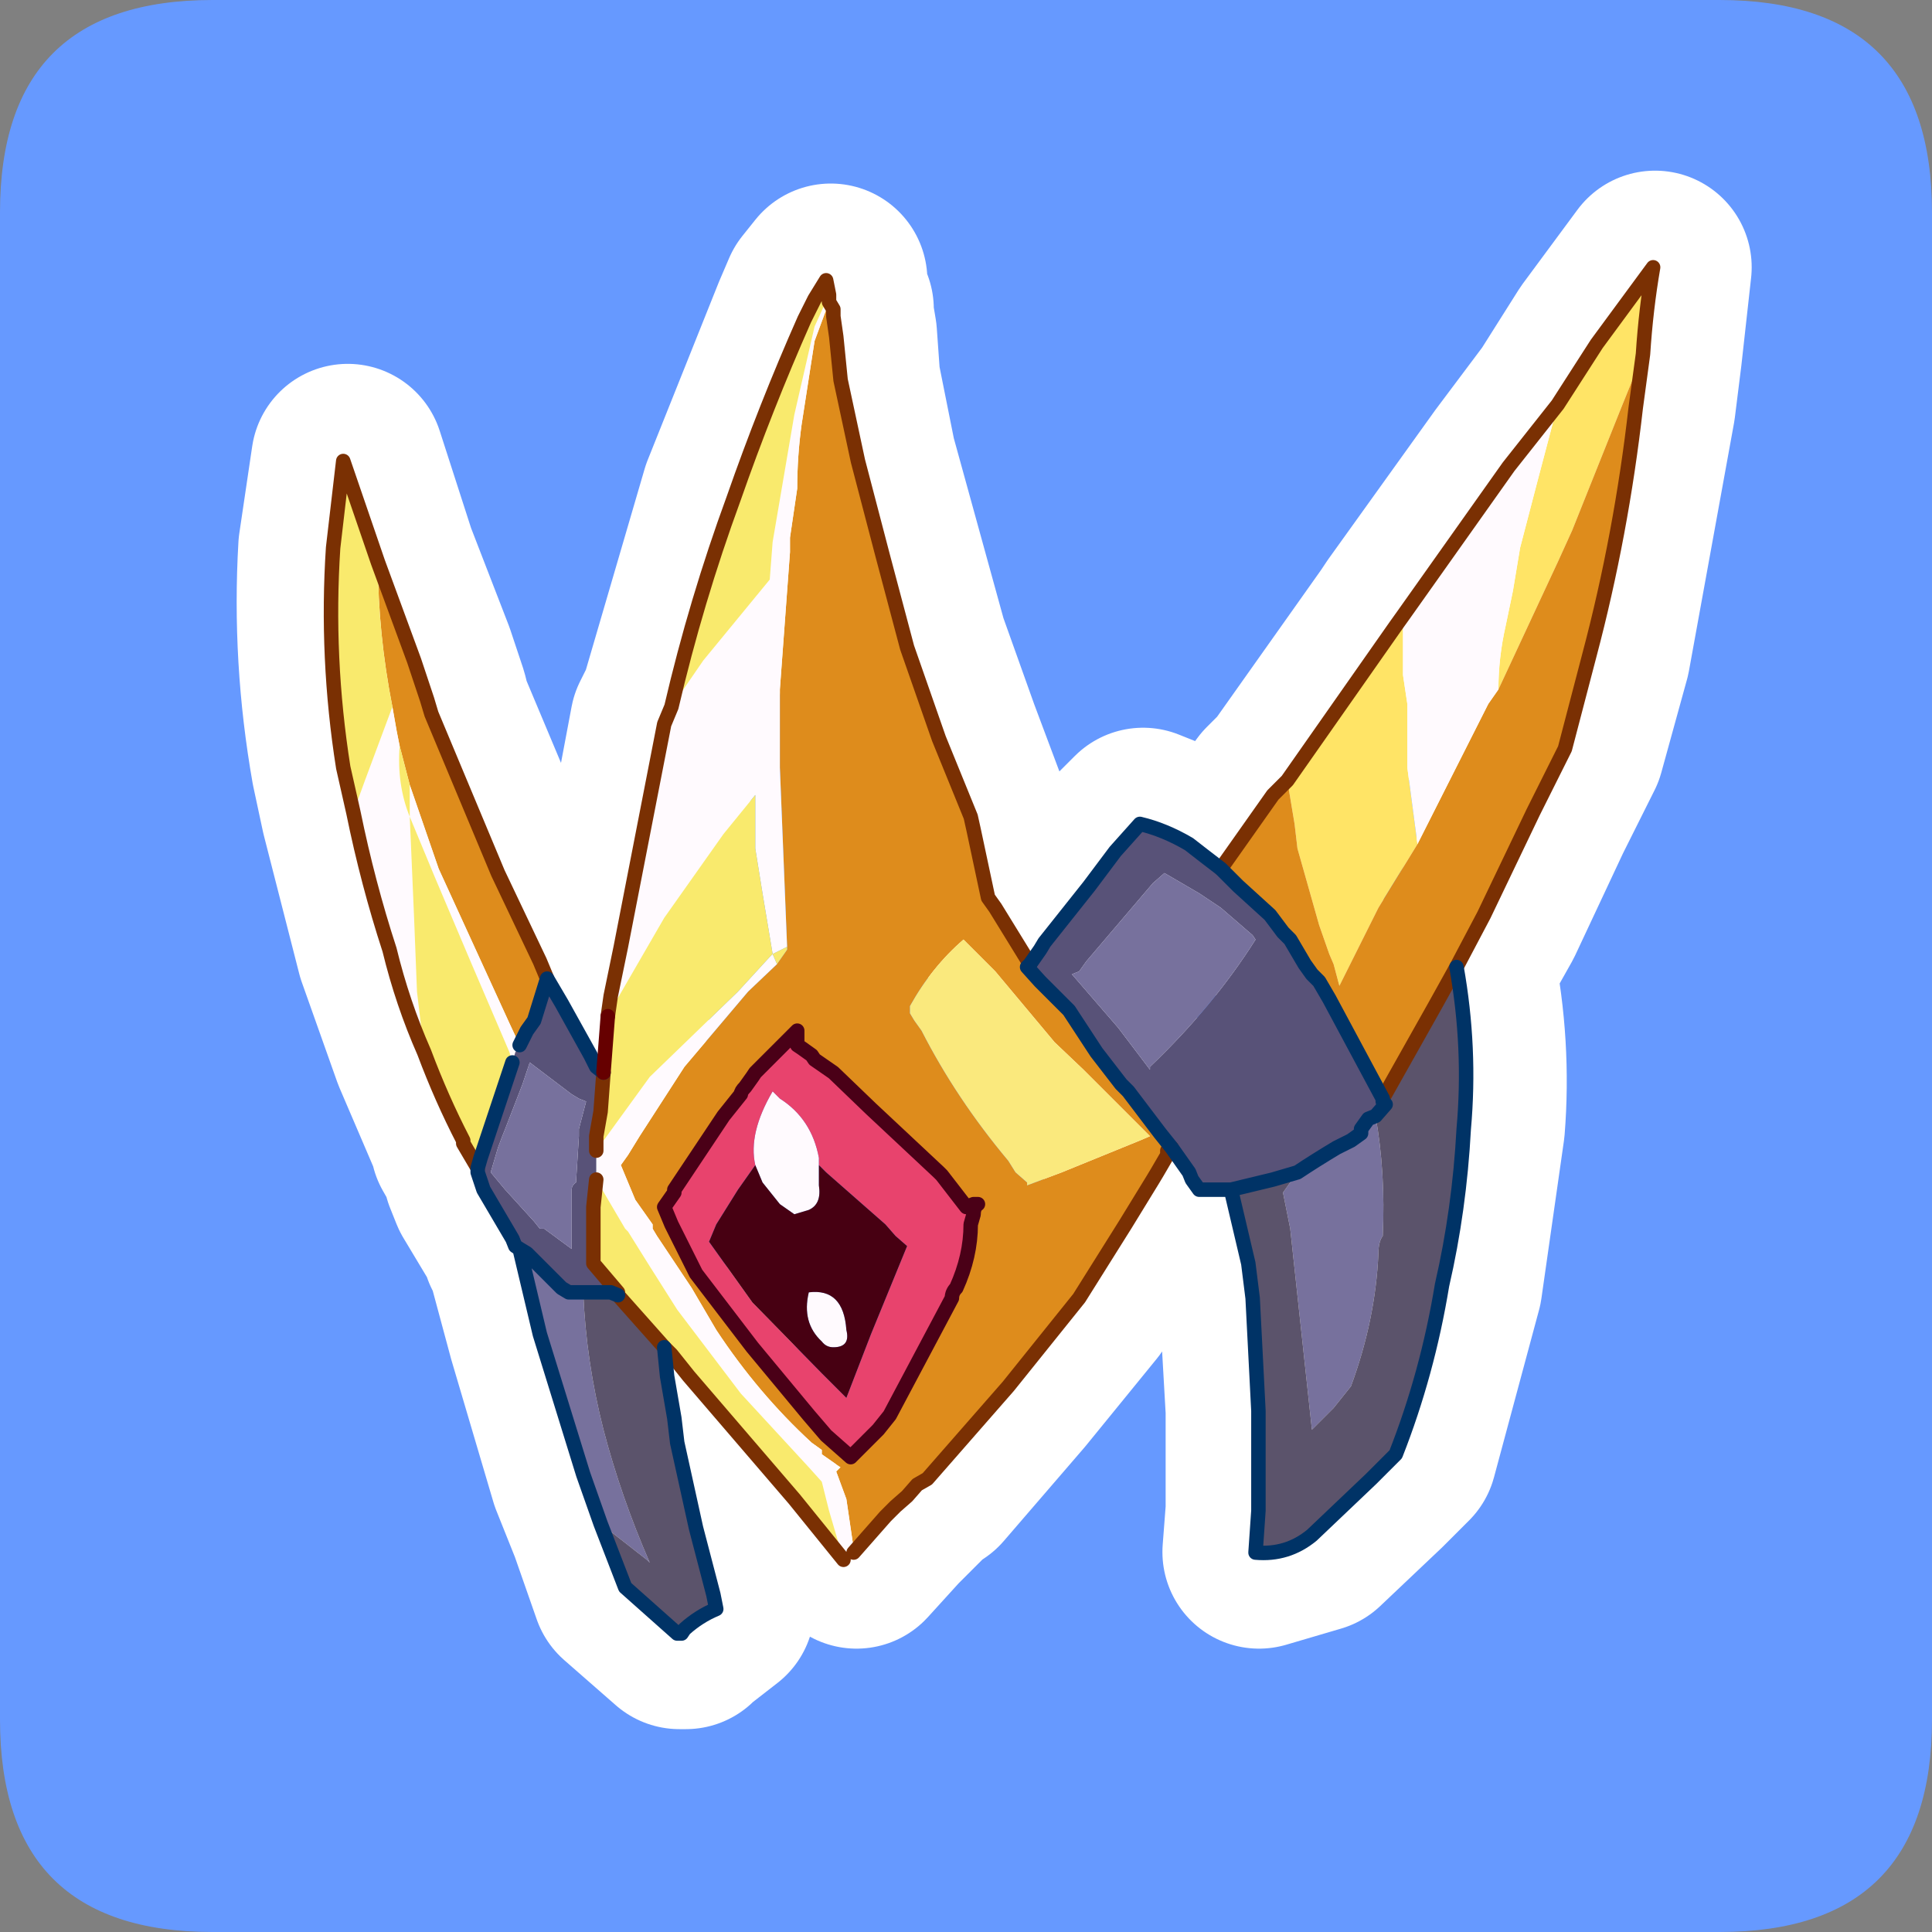 <?xml version="1.0" encoding="UTF-8" standalone="no"?>
<svg xmlns:ffdec="https://www.free-decompiler.com/flash" xmlns:xlink="http://www.w3.org/1999/xlink" ffdec:objectType="frame" height="30.0px" width="30.0px" xmlns="http://www.w3.org/2000/svg">
  <rect width="100%" height="100%" fill="#808080" stroke="none"/>
  <g transform="matrix(1.0, 0.0, 0.0, 1.0, 0.0, 0.0)">
    <use ffdec:characterId="1" height="30.0" transform="matrix(1.0, 0.0, 0.0, 1.0, 0.0, 0.0)" width="30.0" xlink:href="#shape0"/>
    <use ffdec:characterId="5" height="30.0" transform="matrix(1.0, 0.0, 0.0, 1.0, 0.0, 0.0)" width="30.0" xlink:href="#sprite0"/>
  </g>
  <defs>
    <g id="shape0" transform="matrix(1.0, 0.0, 0.0, 1.0, 0.0, 0.0)">
      <path d="M0.0 0.0 L30.0 0.0 30.0 30.0 0.0 30.0 0.0 0.0" fill="#33cc66" fill-opacity="0.0" fill-rule="evenodd" stroke="none"/>
    </g>
    <g id="sprite0" transform="matrix(1.0, 0.0, 0.0, 1.0, 0.0, 0.1)">
      <use ffdec:characterId="2" height="30.0" transform="matrix(1.0, 0.0, 0.0, 1.0, 0.0, -0.1)" width="30.0" xlink:href="#shape1"/>
      <use ffdec:characterId="4" height="47.75" transform="matrix(0.449, 0.0, 0.0, 0.449, 5.038, 3.938)" width="46.2" xlink:href="#sprite1"/>
    </g>
    <g id="shape1" transform="matrix(1.0, 0.0, 0.0, 1.0, 0.0, 0.1)">
      <path d="M3.3 -0.1 L26.7 -0.1 Q30.0 -0.1 30.0 3.2 L30.0 26.6 Q30.0 29.9 26.7 29.9 L3.3 29.9 Q0.0 29.9 0.0 26.6 L0.0 3.2 Q0.0 -0.1 3.3 -0.1 M18.75 16.6 L18.7 16.55 18.65 16.65 18.75 16.65 18.75 16.6 M18.55 16.65 L18.35 16.85 18.3 17.0 18.3 17.05 18.45 16.8 18.55 16.65 M13.3 17.7 L13.25 17.75 13.1 17.8 13.4 17.8 13.35 17.7 13.3 17.7" fill="#6699ff" fill-rule="evenodd" stroke="none"/>
      <path d="M24.25 6.15 L24.85 5.2 25.7 4.05 25.55 5.4 25.45 6.2 24.75 10.05 24.35 11.5 23.85 12.5 23.1 14.1 22.65 14.9 Q22.9 16.15 22.8 17.4 L22.45 19.85 21.75 22.45 21.35 22.85 20.4 23.75 19.55 24.0 19.6 23.35 19.6 21.8 19.5 20.05 19.45 19.5 19.15 18.35 18.8 18.35 18.65 18.35 18.55 18.2 18.5 18.1 18.25 17.7 18.2 17.75 18.2 17.8 18.0 18.1 17.95 18.2 17.55 18.9 16.8 20.05 15.7 21.4 14.45 22.85 14.3 22.95 14.15 23.1 13.95 23.3 13.8 23.45 13.3 24.0 12.4 23.15 10.75 21.25 10.5 20.9 10.35 20.8 10.4 21.25 10.5 21.9 10.55 22.3 10.85 23.6 11.15 24.65 11.15 24.85 10.7 25.2 10.65 25.25 10.55 25.25 9.75 24.55 9.4 23.55 9.1 22.8 8.45 20.6 8.1 19.3 8.05 19.25 8.0 19.1 7.55 18.35 7.45 18.1 7.45 18.0 7.25 17.65 7.25 17.6 6.65 16.2 6.1 14.65 5.55 12.5 5.4 11.8 Q5.1 10.1 5.2 8.4 L5.4 7.05 5.9 8.6 6.5 10.15 6.7 10.75 6.75 10.95 7.8 13.45 8.45 14.8 8.55 15.1 8.75 15.45 9.2 16.25 9.3 16.45 9.4 16.55 9.5 15.65 9.55 15.35 9.7 14.6 10.35 11.15 10.5 10.85 11.45 7.6 12.55 4.85 12.7 4.5 12.9 4.25 12.9 4.4 12.9 4.45 12.9 4.55 13.0 4.7 13.0 4.8 13.05 5.1 13.1 5.8 13.35 7.05 13.75 8.5 14.15 9.95 14.65 11.35 15.1 12.55 15.15 12.75 15.4 13.8 15.5 14.0 16.05 14.85 16.2 14.65 16.25 14.5 16.95 13.65 17.35 13.1 17.75 12.7 18.5 13.0 18.7 13.15 19.0 13.35 19.8 12.25 20.05 12.0 21.75 9.6 21.85 9.45 23.5 7.15 24.25 6.15 M19.0 13.35 L19.3 13.65 19.75 14.1 20.0 14.35 20.1 14.45 20.3 14.85 20.4 15.0 20.55 15.1 20.7 15.4 21.55 16.95 22.35 15.5 22.65 14.9 M21.55 16.95 L21.55 17.05 21.4 17.2 21.3 17.25 21.2 17.4 21.2 17.5 21.05 17.6 20.8 17.7 20.2 18.1 19.8 18.2 19.15 18.35 M9.4 16.55 L9.4 17.15 9.3 17.55 M8.1 16.1 L8.25 15.9 8.35 15.75 8.55 15.1 M8.0 16.4 L7.5 17.85 7.45 18.0 M10.35 20.8 L10.2 20.6 9.65 20.0 9.55 19.95 9.2 19.95 9.1 19.95 8.95 19.95 8.9 19.95 8.75 19.9 8.45 19.55 8.25 19.35 8.1 19.3 M9.3 18.2 L9.25 18.65 9.25 18.9 9.25 19.1 9.25 19.15 9.25 19.5 9.65 19.95 9.65 20.0 M18.25 17.7 L18.05 17.5 17.55 16.85 17.45 16.7 17.1 16.2 16.65 15.55 16.45 15.35 16.2 15.1 16.0 14.9 16.05 14.85" fill="none" stroke="#ffffff" stroke-linecap="round" stroke-linejoin="round" stroke-width="3.0"/>
    </g>
    <g id="sprite1" transform="matrix(1.0, 0.0, 0.0, 1.0, 0.25, 0.25)">
      <use ffdec:characterId="3" height="47.75" transform="matrix(1.0, 0.0, 0.0, 1.0, -0.25, -0.25)" width="46.2" xlink:href="#shape2"/>
    </g>
    <g id="shape2" transform="matrix(1.0, 0.0, 0.0, 1.0, 0.25, 0.25)">
      <path d="M45.35 3.0 L44.6 4.85 42.9 9.1 42.4 10.2 40.35 14.6 Q40.35 13.5 40.6 12.4 L40.85 11.2 41.1 9.7 41.7 7.4 42.4 4.75 43.75 2.65 45.7 0.0 Q45.45 1.45 45.35 3.0 M37.55 19.95 L36.2 22.15 35.95 22.65 34.85 24.85 34.65 24.1 34.5 23.75 34.15 22.75 33.4 20.1 33.3 19.25 33.05 17.75 36.8 12.4 37.05 12.05 37.05 14.1 37.2 15.1 37.2 17.3 37.55 19.95" fill="#ffe466" fill-rule="evenodd" stroke="none"/>
      <path d="M40.35 14.6 L42.4 10.2 42.9 9.1 44.6 4.85 45.35 3.0 45.1 4.85 Q44.6 9.25 43.5 13.4 L42.65 16.65 41.55 18.85 39.85 22.4 38.9 24.2 38.15 25.55 36.35 28.75 34.5 25.3 34.15 24.7 33.9 24.45 33.65 24.1 33.15 23.25 32.9 23.0 32.45 22.4 31.35 21.4 30.75 20.8 32.55 18.25 33.05 17.75 33.3 19.25 33.4 20.1 34.15 22.75 34.5 23.75 34.65 24.1 34.85 24.85 35.95 22.65 36.2 22.15 37.55 19.95 40.0 15.1 40.35 14.6 M17.2 1.2 L17.35 1.45 17.35 1.7 17.45 2.4 17.6 3.9 18.2 6.7 19.05 9.95 19.9 13.15 21.0 16.3 22.1 19.0 22.2 19.45 22.7 21.8 22.95 22.15 24.15 24.1 24.05 24.2 24.5 24.7 25.0 25.2 25.5 25.7 26.45 27.15 27.3 28.25 27.55 28.5 28.65 29.95 29.05 30.45 28.9 30.55 28.9 30.7 28.55 31.3 28.4 31.55 27.45 33.1 25.85 35.65 23.4 38.7 20.6 41.9 20.25 42.1 19.9 42.5 19.5 42.85 19.15 43.2 18.05 44.45 18.05 44.3 17.8 42.6 17.45 41.65 17.6 41.5 17.45 41.4 16.95 41.05 16.95 40.9 16.6 40.65 Q14.75 38.95 13.3 36.75 L12.45 35.3 11.25 33.5 11.1 33.25 11.1 33.1 10.5 32.25 10.0 31.05 10.25 30.7 10.65 30.05 12.2 27.65 14.4 25.05 15.4 24.1 15.75 23.6 15.75 23.5 15.5 17.3 15.5 17.15 15.5 14.6 15.85 9.85 15.85 9.35 16.1 7.65 Q16.1 6.55 16.25 5.45 L16.7 2.55 17.2 1.2 M22.95 24.35 L21.85 23.25 Q20.75 24.2 20.0 25.55 L20.0 25.8 20.15 26.05 20.4 26.4 Q21.6 28.75 23.4 30.9 L23.65 31.3 24.05 31.65 24.05 31.75 25.25 31.3 27.95 30.2 28.3 30.05 27.1 28.85 26.0 27.75 25.0 26.8 22.95 24.35 M1.6 10.2 L2.85 13.6 3.3 14.95 3.45 15.45 5.75 20.95 7.2 24.0 7.45 24.6 7.0 26.05 6.75 26.4 6.5 26.9 6.15 26.15 3.7 20.8 2.7 17.9 2.35 16.55 2.25 16.05 2.1 15.2 Q1.6 12.65 1.6 10.2 M16.6 27.25 L16.25 27.0 16.1 26.9 16.1 26.4 15.85 26.65 14.65 27.85 14.55 28.0 14.3 28.35 Q14.15 28.5 14.15 28.6 L13.55 29.35 11.85 31.9 11.85 32.0 11.5 32.5 11.75 33.1 12.6 34.8 14.55 37.35 16.5 39.7 17.1 40.4 17.95 41.15 18.9 40.2 19.3 39.7 21.45 35.65 Q21.45 35.45 21.6 35.3 22.1 34.2 22.1 33.1 L22.2 32.75 Q22.2 32.5 22.35 32.4 L22.2 32.4 21.95 32.5 21.1 31.4 21.0 31.3 18.65 29.1 17.35 27.85 16.7 27.4 16.6 27.25" fill="#de8c1c" fill-rule="evenodd" stroke="none"/>
      <path d="M42.4 4.75 L41.7 7.4 41.1 9.7 40.85 11.2 40.6 12.4 Q40.35 13.5 40.35 14.6 L40.0 15.1 37.55 19.95 37.2 17.3 37.2 15.1 37.05 14.1 37.05 12.05 40.7 6.9 42.4 4.75 M17.2 0.95 L17.2 0.85 Q17.35 0.45 17.6 0.45 17.45 0.45 17.45 0.7 L17.35 0.85 Q17.2 0.95 17.2 1.2 L16.7 2.55 16.25 5.45 Q16.1 6.55 16.1 7.65 L15.85 9.35 15.85 9.85 15.5 14.6 15.5 17.15 15.5 17.3 15.75 23.5 15.25 23.75 14.9 21.65 14.65 20.1 14.65 18.25 13.55 19.6 11.5 22.5 9.65 25.7 9.55 25.9 9.65 25.2 10.0 23.5 11.5 15.8 11.75 15.2 12.85 13.6 15.15 10.8 15.25 9.5 16.0 5.1 16.7 2.05 17.2 0.95 17.2 1.2 17.2 0.95 M15.4 24.1 L14.4 25.05 12.2 27.65 10.65 30.05 10.25 30.7 10.0 31.05 10.5 32.25 11.1 33.1 11.1 33.25 11.25 33.5 12.45 35.3 13.3 36.75 Q14.75 38.95 16.6 40.65 L16.95 40.9 16.95 41.05 17.45 41.4 17.45 41.65 17.8 42.6 18.05 44.3 18.05 44.45 17.8 44.8 17.7 44.7 17.2 43.0 16.95 42.0 16.5 41.5 14.15 38.95 11.95 36.05 11.0 34.55 10.25 33.35 10.15 33.25 9.15 31.55 9.15 31.4 9.15 31.3 9.15 30.55 11.0 28.0 14.05 25.05 15.15 23.85 15.25 23.75 15.4 24.1 M2.1 15.2 L2.25 16.05 2.35 16.55 Q2.25 17.9 2.7 19.0 L2.85 22.5 2.95 25.05 3.2 27.15 Q2.45 25.45 2.0 23.6 1.25 21.3 0.75 18.85 L1.15 17.75 2.1 15.2 M2.7 17.9 L3.7 20.8 6.15 26.15 6.5 26.9 6.35 27.15 6.25 27.5 6.15 27.15 4.8 24.0 3.55 21.05 2.7 19.0 2.7 18.5 2.7 17.9 M14.65 31.05 Q14.4 29.95 15.25 28.5 L15.5 28.75 Q16.6 29.45 16.85 30.8 L16.85 31.05 16.85 31.75 Q16.95 32.4 16.5 32.6 L16.0 32.75 15.5 32.4 14.9 31.65 14.65 31.05 M16.5 35.45 Q17.7 35.3 17.8 36.75 17.95 37.35 17.35 37.35 17.1 37.35 16.95 37.15 16.25 36.5 16.5 35.45" fill="#fffafe" fill-rule="evenodd" stroke="none"/>
      <path d="M30.75 20.8 L31.35 21.4 32.45 22.4 32.9 23.0 33.15 23.25 33.65 24.1 33.9 24.45 34.15 24.7 34.5 25.3 36.35 28.75 36.35 28.85 36.45 28.95 36.1 29.35 35.85 29.45 35.6 29.8 35.6 29.95 35.25 30.2 34.75 30.45 Q34.0 30.9 33.4 31.3 L32.55 31.55 31.1 31.9 30.25 31.9 30.0 31.9 29.75 31.55 29.65 31.3 29.05 30.45 28.65 29.95 27.55 28.5 27.3 28.25 26.45 27.15 25.5 25.7 25.0 25.2 24.5 24.7 24.05 24.2 24.15 24.1 24.5 23.6 24.65 23.35 26.2 21.4 27.1 20.2 27.95 19.25 Q28.8 19.45 29.65 19.95 L30.1 20.3 30.75 20.8 M28.4 21.3 L26.1 24.0 25.85 24.35 25.6 24.45 27.2 26.3 28.3 27.75 28.3 27.65 Q30.5 25.55 31.95 23.25 L31.85 23.1 30.75 22.15 30.0 21.65 28.8 20.95 28.4 21.3 M7.45 24.6 L7.95 25.45 8.95 27.25 9.15 27.65 9.4 27.85 9.3 29.2 9.15 30.05 9.15 30.55 9.15 31.3 9.15 31.4 9.15 31.55 9.05 32.5 9.05 33.1 9.05 33.6 9.05 33.7 9.05 34.45 9.9 35.45 9.9 35.55 9.65 35.45 8.95 35.45 8.7 35.45 8.3 35.45 8.2 35.45 7.95 35.3 7.2 34.55 6.75 34.1 6.5 33.95 6.35 33.85 6.25 33.6 5.25 31.9 5.05 31.3 5.05 31.15 5.15 30.8 6.25 27.5 6.35 27.15 6.5 26.9 6.75 26.4 7.0 26.05 7.45 24.6 M5.9 30.05 L5.75 30.45 5.5 31.3 6.0 31.9 7.0 33.0 7.2 33.25 7.35 33.25 8.3 33.95 8.3 33.1 8.3 32.0 8.3 31.9 Q8.3 31.75 8.45 31.65 L8.55 30.05 8.55 29.8 8.8 28.85 8.55 28.75 8.3 28.6 6.85 27.5 6.6 28.25 6.0 29.8 5.9 30.05" fill="#585278" fill-rule="evenodd" stroke="none"/>
      <path d="M22.95 24.35 L25.0 26.8 26.0 27.75 27.1 28.85 28.3 30.05 27.95 30.2 25.25 31.3 24.05 31.75 24.05 31.65 23.65 31.3 23.4 30.9 Q21.6 28.75 20.4 26.4 L20.15 26.05 20.0 25.8 20.0 25.55 Q20.75 24.2 21.85 23.25 L22.95 24.35" fill="#fae97d" fill-rule="evenodd" stroke="none"/>
      <path d="M28.4 21.3 L28.8 20.95 30.0 21.65 30.75 22.15 31.85 23.1 31.95 23.25 Q30.5 25.55 28.3 27.65 L28.3 27.75 27.2 26.3 25.6 24.45 25.85 24.35 26.1 24.0 28.4 21.3 M33.4 31.3 Q34.0 30.9 34.75 30.45 L35.25 30.2 35.6 29.95 35.6 29.8 35.85 29.45 36.1 29.35 Q36.45 31.3 36.35 33.5 36.2 33.7 36.2 34.1 36.1 36.4 35.25 38.7 L34.65 39.45 33.9 40.2 33.15 33.25 32.9 32.0 33.4 31.3 M5.9 30.05 L6.0 29.8 6.6 28.25 6.85 27.5 8.3 28.6 8.55 28.75 8.8 28.85 8.55 29.8 8.55 30.05 8.45 31.65 Q8.3 31.75 8.3 31.9 L8.3 32.0 8.3 33.1 8.3 33.95 7.35 33.25 7.2 33.25 7.0 33.0 6.0 31.9 5.5 31.3 5.75 30.45 5.9 30.05 M6.5 33.95 L6.75 34.1 7.2 34.55 7.95 35.3 8.2 35.45 8.3 35.45 8.7 35.45 Q8.8 37.85 9.4 40.2 10.0 42.5 11.0 44.8 L10.9 44.7 9.3 43.45 8.7 41.75 7.2 36.9 6.5 33.95" fill="#77719d" fill-rule="evenodd" stroke="none"/>
      <path d="M15.75 23.5 L15.75 23.6 15.4 24.1 15.25 23.75 15.75 23.5 M11.75 15.2 Q12.6 11.55 13.9 8.0 15.0 4.85 16.35 1.8 L16.7 1.1 17.1 0.45 17.2 0.95 16.7 2.05 16.0 5.1 15.25 9.5 15.15 10.8 12.85 13.6 11.75 15.2 M9.55 25.9 L9.65 25.7 11.5 22.5 13.55 19.6 14.65 18.25 14.65 20.1 14.9 21.65 15.25 23.75 15.15 23.85 14.05 25.05 11.0 28.0 9.15 30.55 9.15 30.05 9.3 29.2 9.4 27.85 9.55 25.9 M0.75 18.85 L0.4 17.3 Q-0.2 13.5 0.05 9.7 L0.4 6.7 1.6 10.2 Q1.6 12.65 2.1 15.2 L1.15 17.75 0.75 18.85 M2.35 16.55 L2.7 17.9 2.7 18.5 2.7 19.0 3.55 21.05 4.8 24.0 6.15 27.15 6.25 27.5 5.15 30.8 5.05 31.15 4.55 30.3 4.55 30.2 Q3.8 28.75 3.2 27.15 L2.95 25.05 2.85 22.5 2.7 19.0 Q2.25 17.9 2.35 16.55 M9.15 31.55 L10.15 33.25 10.25 33.35 11.0 34.55 11.95 36.05 14.15 38.95 16.5 41.5 16.95 42.0 17.2 43.0 17.7 44.7 16.0 42.6 12.35 38.35 11.75 37.6 11.5 37.35 11.1 36.9 9.9 35.55 9.9 35.45 9.05 34.45 9.05 33.7 9.05 33.6 9.05 33.1 9.05 32.5 9.15 31.55" fill="#f9ea6d" fill-rule="evenodd" stroke="none"/>
      <path d="M16.6 27.25 L16.7 27.4 17.35 27.85 18.65 29.1 21.0 31.3 21.1 31.4 21.95 32.5 22.2 32.4 22.35 32.4 Q22.2 32.5 22.2 32.75 L22.1 33.1 Q22.1 34.2 21.6 35.3 21.45 35.45 21.45 35.65 L19.3 39.7 18.9 40.2 17.95 41.15 17.1 40.4 16.5 39.7 14.55 37.35 12.6 34.8 11.75 33.1 11.5 32.5 11.85 32.0 11.85 31.9 13.55 29.35 14.15 28.6 Q14.15 28.5 14.3 28.35 L14.55 28.0 14.65 27.85 15.85 26.65 16.1 26.4 16.1 26.9 16.25 27.0 16.6 27.25 M16.85 31.05 L16.85 30.8 Q16.6 29.45 15.5 28.75 L15.25 28.5 Q14.4 29.95 14.65 31.05 L14.05 31.9 13.3 33.1 13.05 33.7 14.55 35.8 16.95 38.25 17.8 39.1 18.65 36.9 19.9 33.85 19.5 33.5 19.15 33.1 17.1 31.3 16.85 31.05" fill="#e8436d" fill-rule="evenodd" stroke="none"/>
      <path d="M14.65 31.05 L14.9 31.65 15.5 32.4 16.0 32.75 16.5 32.6 Q16.95 32.4 16.85 31.75 L16.85 31.05 17.1 31.3 19.15 33.1 19.5 33.5 19.9 33.85 18.65 36.9 17.8 39.1 16.95 38.25 14.55 35.8 13.05 33.7 13.3 33.1 14.05 31.9 14.65 31.05 M16.5 35.45 Q16.25 36.5 16.95 37.15 17.1 37.35 17.35 37.35 17.95 37.35 17.8 36.75 17.7 35.3 16.5 35.45" fill="#470012" fill-rule="evenodd" stroke="none"/>
      <path d="M36.35 28.75 L38.15 25.55 38.9 24.2 Q39.4 27.0 39.15 29.8 39.0 32.6 38.4 35.2 37.9 38.25 36.8 41.05 L35.95 41.9 33.9 43.85 Q33.05 44.55 31.95 44.45 L32.05 43.0 32.05 39.55 31.85 35.65 31.7 34.45 31.1 31.9 32.55 31.55 33.4 31.3 32.9 32.0 33.15 33.25 33.9 40.2 34.65 39.45 35.25 38.7 Q36.1 36.4 36.2 34.1 36.2 33.7 36.35 33.5 36.45 31.3 36.1 29.35 L36.45 28.95 36.35 28.85 36.35 28.75 M9.9 35.55 L11.1 36.9 11.5 37.35 11.6 38.35 11.85 39.8 11.95 40.65 12.6 43.6 13.2 45.9 13.3 46.4 Q12.7 46.65 12.2 47.1 L12.1 47.25 11.95 47.25 10.15 45.65 9.3 43.45 10.9 44.7 11.0 44.8 Q10.0 42.5 9.4 40.2 8.8 37.85 8.7 35.45 L8.95 35.45 9.65 35.45 9.9 35.55" fill="#5b536b" fill-rule="evenodd" stroke="none"/>
      <path d="M45.35 3.0 Q45.45 1.45 45.7 0.0 L43.75 2.65 42.4 4.75 40.7 6.9 37.05 12.05 36.8 12.4 33.05 17.75 32.55 18.25 30.75 20.8 M36.35 28.75 L38.15 25.55 38.9 24.2 39.85 22.4 41.55 18.85 42.65 16.65 43.5 13.4 Q44.6 9.25 45.1 4.85 L45.35 3.0 M17.2 1.2 L17.35 1.45 17.35 1.7 17.45 2.4 17.6 3.9 18.2 6.7 19.05 9.95 19.9 13.15 21.0 16.3 22.1 19.0 22.2 19.45 22.7 21.8 22.95 22.15 24.15 24.1 M18.05 44.45 L19.15 43.2 19.5 42.85 19.9 42.5 20.25 42.1 20.6 41.9 23.4 38.7 25.85 35.65 27.45 33.1 28.4 31.55 28.55 31.3 28.9 30.7 28.9 30.55 29.05 30.45 M17.2 0.95 L17.2 1.2 M11.75 15.2 Q12.6 11.55 13.9 8.0 15.0 4.85 16.35 1.8 L16.7 1.1 17.1 0.45 17.2 0.95 M11.75 15.2 L11.5 15.8 10.0 23.5 9.65 25.2 9.55 25.9 M0.75 18.85 L0.4 17.3 Q-0.2 13.5 0.05 9.7 L0.4 6.7 1.6 10.2 2.85 13.6 3.3 14.95 3.45 15.45 5.75 20.95 7.2 24.0 7.45 24.6 M0.75 18.85 Q1.25 21.3 2.0 23.6 2.45 25.45 3.2 27.15 3.8 28.75 4.55 30.2 L4.55 30.3 5.05 31.15 M9.4 27.85 L9.3 29.2 9.15 30.05 9.15 30.55 M9.15 31.55 L9.05 32.5 9.05 33.1 9.05 33.6 9.05 33.7 9.05 34.45 9.9 35.45 9.9 35.55 11.1 36.9 11.5 37.35 11.75 37.6 12.35 38.35 16.0 42.6 17.7 44.7" fill="none" stroke="#7a3003" stroke-linecap="round" stroke-linejoin="round" stroke-width="0.5"/>
      <path d="M30.75 20.8 L31.35 21.4 32.45 22.4 32.9 23.0 33.15 23.25 33.65 24.1 33.9 24.45 34.15 24.7 34.5 25.3 36.35 28.75 36.35 28.85 36.45 28.95 36.1 29.35 35.85 29.45 35.6 29.8 35.6 29.95 35.25 30.2 34.75 30.45 Q34.0 30.9 33.4 31.3 L32.55 31.55 31.1 31.9 30.25 31.9 30.0 31.9 29.75 31.55 29.65 31.3 29.05 30.45 28.65 29.95 27.55 28.5 27.3 28.25 26.45 27.15 25.5 25.7 25.0 25.2 24.5 24.7 24.05 24.2 24.15 24.1 24.5 23.6 24.65 23.35 26.2 21.4 27.1 20.2 27.95 19.25 Q28.8 19.45 29.65 19.95 L30.1 20.3 30.75 20.8 M7.45 24.6 L7.95 25.45 8.95 27.25 9.15 27.65 9.4 27.85 M6.5 26.9 L6.75 26.4 7.0 26.05 7.45 24.6 M6.25 27.5 L5.15 30.8 5.05 31.15 5.05 31.3 5.25 31.9 6.25 33.6 6.35 33.85 6.5 33.95 6.75 34.1 7.2 34.55 7.95 35.3 8.2 35.45 8.3 35.45 8.7 35.45 8.95 35.45 9.65 35.45 9.9 35.55 M9.3 43.45 L8.7 41.75 7.2 36.9 6.5 33.95 M11.5 37.35 L11.6 38.35 11.85 39.8 11.95 40.65 12.6 43.6 13.2 45.9 13.3 46.4 Q12.7 46.65 12.2 47.1 L12.1 47.25 11.95 47.25 10.15 45.65 9.3 43.45 M38.9 24.2 Q39.4 27.0 39.15 29.8 39.0 32.6 38.4 35.2 37.9 38.25 36.8 41.05 L35.95 41.9 33.9 43.85 Q33.05 44.55 31.95 44.45 L32.05 43.0 32.05 39.55 31.85 35.65 31.7 34.45 31.1 31.9" fill="none" stroke="#003366" stroke-linecap="round" stroke-linejoin="round" stroke-width="0.5"/>
      <path d="M16.6 27.25 L16.25 27.0 16.1 26.9 16.1 26.4 15.85 26.65 14.65 27.85 14.55 28.0 14.3 28.35 Q14.15 28.5 14.15 28.6 L13.55 29.35 11.85 31.9 11.85 32.0 11.5 32.5 11.75 33.1 12.6 34.8 14.55 37.35 16.5 39.7 17.1 40.4 17.95 41.15 18.9 40.2 19.3 39.7 21.45 35.65 Q21.45 35.45 21.6 35.3 22.1 34.2 22.1 33.1 L22.2 32.75 Q22.2 32.5 22.35 32.4 L22.2 32.4 21.95 32.5 21.1 31.4 21.0 31.3 18.65 29.1 17.35 27.85 16.7 27.4 16.6 27.25" fill="none" stroke="#4a0017" stroke-linecap="round" stroke-linejoin="round" stroke-width="0.5"/>
      <path d="M9.4 27.85 L9.55 25.9" fill="none" stroke="#660000" stroke-linecap="round" stroke-linejoin="round" stroke-width="0.5"/>
    </g>
  </defs>
</svg>
